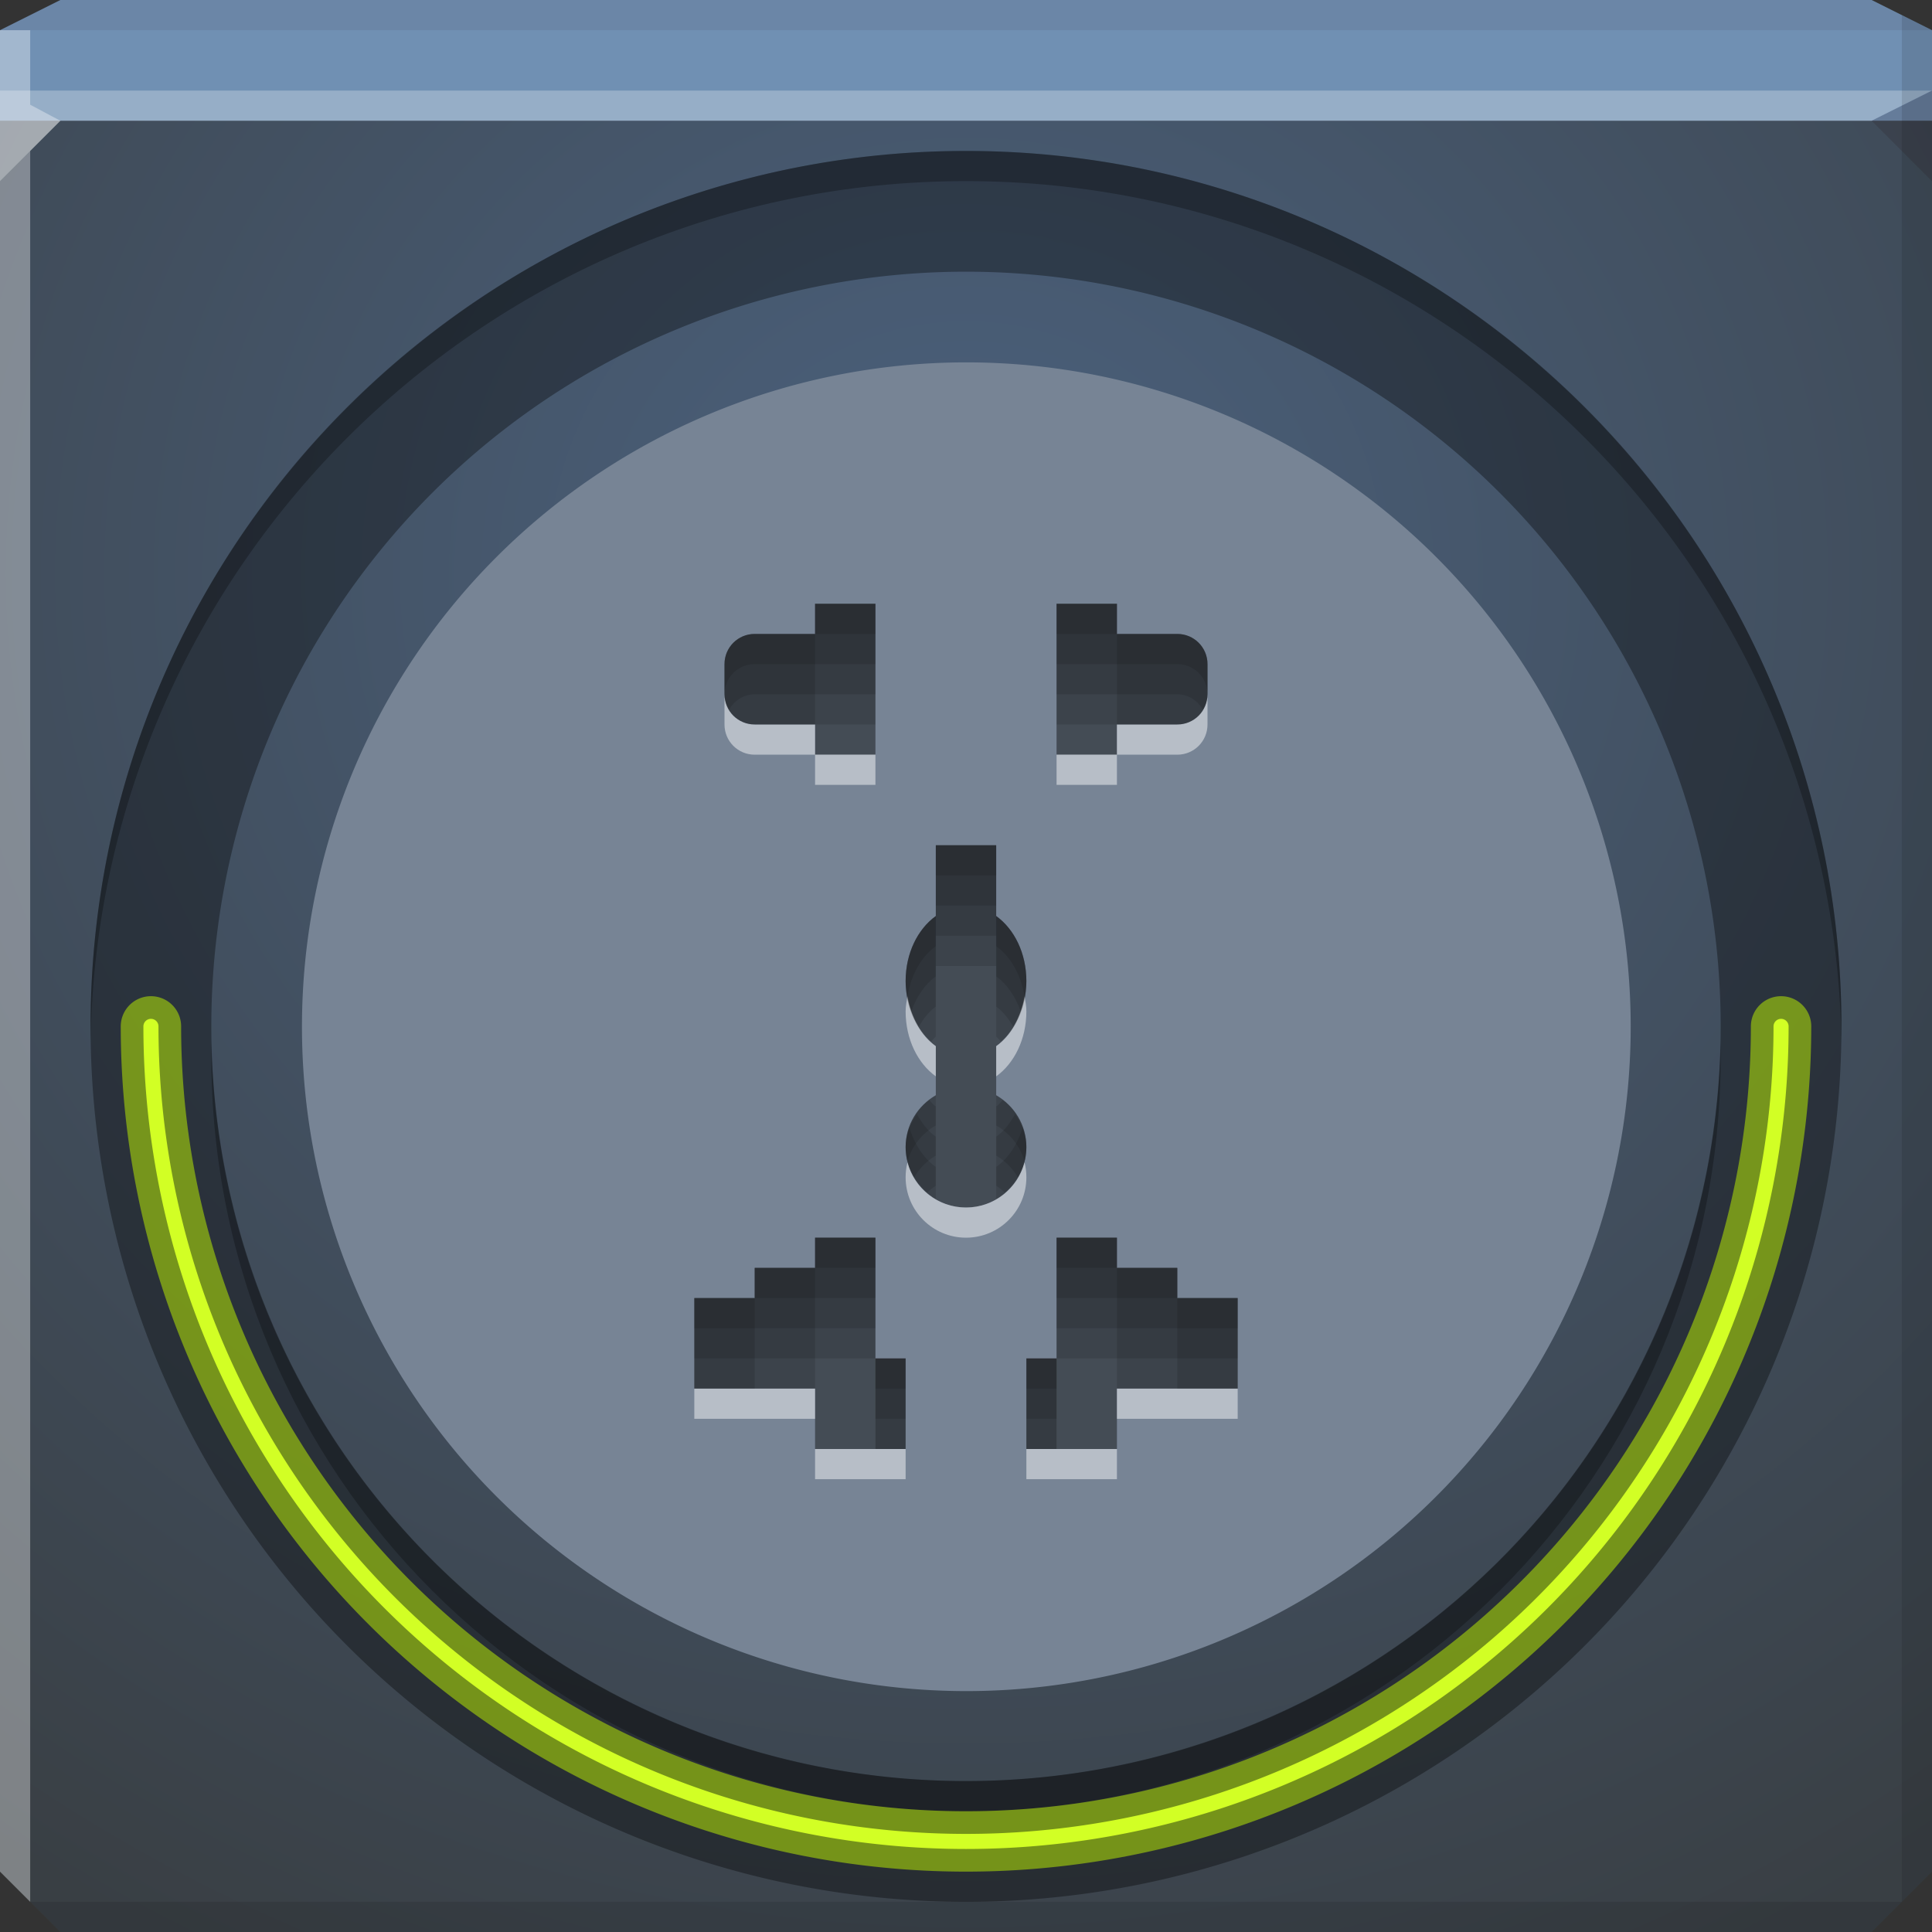 <?xml version="1.0" encoding="UTF-8" standalone="no"?>
<!-- Created with Inkscape (http://www.inkscape.org/) -->

<svg
   xmlns:dc="http://purl.org/dc/elements/1.1/"
   xmlns:cc="http://creativecommons.org/ns#"
   xmlns:rdf="http://www.w3.org/1999/02/22-rdf-syntax-ns#"
   xmlns:svg="http://www.w3.org/2000/svg"
   xmlns="http://www.w3.org/2000/svg"
   xmlns:xlink="http://www.w3.org/1999/xlink"
   xmlns:sodipodi="http://sodipodi.sourceforge.net/DTD/sodipodi-0.dtd"
   xmlns:inkscape="http://www.inkscape.org/namespaces/inkscape"
   width="64"
   height="64"
   id="svg13094"
   version="1.1"
   inkscape:version="0.48.3.1 r9886"
   sodipodi:docname="power-management.svg">
  <rect width="100%" height="100%" fill="#333333" stroke="none"/>
  <sodipodi:namedview
     id="base"
     pagecolor="#ffffff"
     bordercolor="#666666"
     borderopacity="1.0"
     inkscape:pageopacity="0"
     inkscape:pageshadow="2"
     inkscape:zoom="11.313709"
     inkscape:cx="33.942304"
     inkscape:cy="31.350222"
     inkscape:document-units="px"
     inkscape:current-layer="svg13094"
     showgrid="true"
     inkscape:snap-bbox="true"
     inkscape:bbox-paths="true"
     inkscape:bbox-nodes="true"
     inkscape:snap-bbox-edge-midpoints="true"
     inkscape:snap-bbox-midpoints="true"
     inkscape:object-paths="true"
     inkscape:snap-intersection-paths="true"
     inkscape:object-nodes="true"
     inkscape:snap-smooth-nodes="true"
     inkscape:snap-midpoints="true"
     inkscape:snap-object-midpoints="true"
     inkscape:snap-center="true"
     showguides="true"
     inkscape:guide-bbox="true"
     inkscape:window-width="1920"
     inkscape:window-height="1023"
     inkscape:window-x="-10"
     inkscape:window-y="35"
     inkscape:window-maximized="1"
     inkscape:snap-global="true"
     fit-margin-top="0"
     fit-margin-left="0"
     fit-margin-right="0"
     fit-margin-bottom="0"
     showborder="true"
     inkscape:showpageshadow="false"
     inkscape:snap-page="true">
    <inkscape:grid
       type="xygrid"
       id="grid3075"
       empspacing="5"
       visible="true"
       enabled="true"
       snapvisiblegridlinesonly="true"
       originx="1.6362304e-08px"
       originy="18px" />
  </sodipodi:namedview>
  <defs
     id="defs13096">
    <linearGradient
       id="linearGradient4059"
       inkscape:collect="always">
      <stop
         id="stop4061"
         offset="0"
         style="stop-color:#373e49;stop-opacity:1" />
      <stop
         id="stop4063"
         offset="1"
         style="stop-color:#576370;stop-opacity:1" />
    </linearGradient>
    <linearGradient
       inkscape:collect="always"
       xlink:href="#linearGradient4059"
       id="linearGradient3883"
       gradientUnits="userSpaceOnUse"
       x1="24.556"
       y1="29.125"
       x2="38.875"
       y2="43.444" />
    <linearGradient
       id="linearGradient3955">
      <stop
         offset="0"
         style="stop-color:#4b617d;stop-opacity:1;"
         id="stop3957" />
      <stop
         offset="1"
         style="stop-color:#393f44;stop-opacity:1;"
         id="stop3959" />
    </linearGradient>
    <radialGradient
       r="32"
       fy="18"
       fx="32"
       cy="18"
       cx="32"
       gradientTransform="matrix(0,1.615,-1.733,0,63.195,-32.683)"
       gradientUnits="userSpaceOnUse"
       id="radialGradient3074"
       xlink:href="#linearGradient3955"
       inkscape:collect="always" />
  </defs>
  <path
     inkscape:connector-curvature="0"
     style="color:#000000;fill:url(#radialGradient3074);fill-opacity:1;fill-rule:nonzero;stroke:none;stroke-width:2.286;marker:none;visibility:visible;display:inline;overflow:visible;enable-background:accumulate"
     d="m 0,4 0,30 0,28 2,2 30,0 30,0 2,-2 L 64,34 64,4 32,4 0,4 z"
     id="path6383" />
  <path
     inkscape:connector-curvature="0"
     style="color:#000000;fill:#7090b3;fill-opacity:1;fill-rule:nonzero;stroke:none;stroke-width:2.286;marker:none;visibility:visible;display:inline;overflow:visible;enable-background:accumulate"
     d="M 2,0 0,1 0,4 32,4 64,4 64,1 62,0 32,0 2,0 z"
     id="path6502" />
  <path
     inkscape:connector-curvature="0"
     style="fill:#ffffff;fill-opacity:0.269;fill-rule:nonzero"
     d="M 0,3 0,6 2,4 32,4 62,4 64,3 32,3 0,3 z"
     id="path4298" />
  <path
     inkscape:connector-curvature="0"
     style="fill:#1f0700;fill-opacity:0.07;fill-rule:nonzero"
     d="M 2,0 0,1 32,1 64,1 62,0 32,0 2,0 z"
     id="path4444" />
  <path
     d="M 64,6 62,4 64,3 z"
     id="path3028"
     style="fill:#1f0700;fill-opacity:0.138"
     inkscape:connector-curvature="0" />
  <path
     inkscape:connector-curvature="0"
     style="fill:#000000;fill-opacity:0.111;fill-rule:nonzero"
     d="M 63,0.5 63,34 63,63 64,62 64,34 64,1 63,0.5 z m 0,62.5 -31,0 -31,0 1,1 30,0 30,0 1,-1 z"
     id="path4366" />
  <path
     style="fill:#ffffff;fill-opacity:0.351;fill-rule:nonzero"
     d="M 0,1 0,34 0,62 1,63 1,34 1,5 2,4 1,3.469 1,1 0,1 z"
     id="path3864"
     inkscape:connector-curvature="0" />
  <g
     id="g3043"
     inkscape:export-filename="folder.png"
     inkscape:export-xdpi="90"
     inkscape:export-ydpi="90"
     transform="translate(-0.625,0.082)" />
  <g
     id="scalable"
     transform="matrix(1.039,0,0,1.039,1214.722,1878.812)"
     inkscape:label="#g3701"
     style="fill:#ffffff" />
  <path
     transform="matrix(0.917,0,0,0.917,1.75,1.917)"
     d="M 57,35 A 24,24 0 1 1 9,35 24,24 0 1 1 57,35 z"
     sodipodi:ry="24"
     sodipodi:rx="24"
     sodipodi:cy="35"
     sodipodi:cx="33"
     id="path3885"
     style="color:#000000;fill:#778495;fill-opacity:1;fill-rule:evenodd;stroke:none;stroke-width:1.333;marker:none;visibility:visible;display:inline;overflow:visible;enable-background:accumulate"
     sodipodi:type="arc" />
  <path
     inkscape:connector-curvature="0"
     style="color:#000000;fill:#000000;fill-opacity:0.428;fill-rule:nonzero;stroke:none;stroke-width:5;marker:none;visibility:visible;display:inline;overflow:visible;enable-background:accumulate"
     d="m 27,20 0,1 -2,0 c -0.554,0 -1,0.446 -1,1 l 0,1 c 0,0.554 0.446,1 1,1 l 2,0 0,1 2,0 0,-5 -2,0 z m 8,0 0,5 2,0 0,-1 2,0 c 0.554,0 1,-0.446 1,-1 l 0,-1 c 0,-0.554 -0.446,-1 -1,-1 l -2,0 0,-1 -2,0 z m -4,8 0,2.344 c -0.599,0.432 -1,1.23 -1,2.156 0,0.926 0.401,1.724 1,2.156 l 0,1.625 C 30.403,36.627 30,37.26 30,38 c 0,1.105 0.895,2 2,2 1.105,0 2,-0.895 2,-2 0,-0.74 -0.403,-1.373 -1,-1.719 l 0,-1.625 C 33.599,34.224 34,33.426 34,32.5 34,31.574 33.599,30.776 33,30.344 L 33,28 31,28 z m -4,13 0,1 -2,0 0,1 -2,0 0,3 4,0 0,2 3,0 0,-3 -1,0 0,-4 -2,0 z m 8,0 0,4 -1,0 0,3 3,0 0,-2 4,0 0,-3 -2,0 0,-1 -2,0 0,-1 -2,0 z"
     id="path4049" />
  <path
     style="color:#000000;fill:#ffffff;fill-opacity:0.471;fill-rule:nonzero;stroke:none;stroke-width:5;marker:none;visibility:visible;display:inline;overflow:visible;enable-background:accumulate"
     d="M 24 23 L 24 24 C 24 24.554 24.446 25 25 25 L 27 25 L 27 24 L 25 24 C 24.446 24 24 23.554 24 23 z M 27 25 L 27 26 L 29 26 L 29 25 L 27 25 z M 40 23 C 40 23.554 39.554 24 39 24 L 37 24 L 37 25 L 39 25 C 39.554 25 40 24.554 40 24 L 40 23 z M 37 25 L 35 25 L 35 26 L 37 26 L 37 25 z M 30.062 33 C 30.035 33.166 30 33.323 30 33.5 C 30 34.426 30.401 35.224 31 35.656 L 31 34.656 C 30.515 34.307 30.18 33.703 30.062 33 z M 33.938 33 C 33.82 33.703 33.485 34.307 33 34.656 L 33 35.656 C 33.599 35.224 34 34.426 34 33.5 C 34 33.323 33.965 33.166 33.938 33 z M 30.062 38.5 C 30.021 38.66 30 38.826 30 39 C 30 40.105 30.895 41 32 41 C 33.105 41 34 40.105 34 39 C 34 38.826 33.979 38.66 33.938 38.5 C 33.716 39.363 32.932 40 32 40 C 31.068 40 30.284 39.363 30.062 38.5 z M 23 46 L 23 47 L 27 47 L 27 46 L 23 46 z M 37 46 L 37 47 L 41 47 L 41 46 L 37 46 z M 27 48 L 27 49 L 30 49 L 30 48 L 27 48 z M 34 48 L 34 49 L 37 49 L 37 48 L 34 48 z "
     id="path4044" />
  <path
     style="opacity:1;color:#000000;fill:#000000;fill-opacity:0.117;fill-rule:nonzero;stroke:none;stroke-width:5;marker:none;visibility:visible;display:inline;overflow:visible;enable-background:accumulate"
     d="m 27,20 0,1 -2,0 c -0.554,0 -1,0.446 -1,1 l 0,1 c 0,0.554 0.446,1 1,1 l 2,0 2,0 0,-4 -2,0 z m 8,0 0,4 2,0 2,0 c 0.554,0 1,-0.446 1,-1 l 0,-1 c 0,-0.554 -0.446,-1 -1,-1 l -2,0 0,-1 -2,0 z m -4,8 0,2.344 c -0.599,0.432 -1,1.23 -1,2.156 0,0.834 0.342,1.548 0.844,2 C 30.899,34.45 30.94,34.387 31,34.344 L 31,32 l 2,0 0,2.344 C 33.06,34.387 33.101,34.45 33.156,34.5 33.658,34.048 34,33.334 34,32.5 34,31.574 33.599,30.776 33,30.344 L 33,28 31,28 z m -0.875,9.344 C 30.05,37.551 30,37.765 30,38 c 0,0.74 0.403,1.373 1,1.719 l 0,-1.062 c -0.402,-0.29 -0.713,-0.764 -0.875,-1.312 z m 3.75,0 c -0.162,0.549 -0.473,1.022 -0.875,1.312 l 0,1.062 C 33.597,39.373 34,38.74 34,38 34,37.765 33.95,37.551 33.875,37.344 z M 27,41 l 0,1 -2,0 0,1 -2,0 0,3 2,0 2,0 0,-1 2,0 0,-4 -2,0 z m 2,4 0,3 1,0 0,-3 -1,0 z m 6,-4 0,4 2,0 0,1 2,0 2,0 0,-3 -2,0 0,-1 -2,0 0,-1 -2,0 z m 0,4 -1,0 0,3 1,0 0,-3 z"
     id="path4039"
     inkscape:connector-curvature="0" />
  <path
     style="opacity:1;color:#000000;fill:#000000;fill-opacity:0.117;fill-rule:nonzero;stroke:none;stroke-width:5;marker:none;visibility:visible;display:inline;overflow:visible;enable-background:accumulate"
     d="m 27,20 0,1 -2,0 c -0.554,0 -1,0.446 -1,1 l 0,1 c 0,0.554 0.446,1 1,1 l 2,0 0,-1 2,0 0,-3 -2,0 z m 8,0 0,3 2,0 0,1 2,0 c 0.554,0 1,-0.446 1,-1 l 0,-1 c 0,-0.554 -0.446,-1 -1,-1 l -2,0 0,-1 -2,0 z m -4,8 0,2.344 c -0.599,0.432 -1,1.23 -1,2.156 0,0.574 0.178,1.081 0.438,1.5 C 30.597,33.743 30.772,33.508 31,33.344 L 31,31 l 2,0 0,2.344 C 33.228,33.508 33.403,33.743 33.562,34 33.822,33.581 34,33.074 34,32.5 34,31.574 33.599,30.776 33,30.344 L 33,28 31,28 z m -0.625,8.906 C 30.156,37.223 30,37.583 30,38 c 0,0.609 0.289,1.133 0.719,1.5 C 30.81,39.423 30.896,39.341 31,39.281 l 0,-1.625 c -0.255,-0.184 -0.457,-0.451 -0.625,-0.75 z m 3.25,0 c -0.168,0.299 -0.37,0.566 -0.625,0.75 l 0,1.625 C 33.104,39.341 33.19,39.423 33.281,39.5 33.711,39.133 34,38.609 34,38 34,37.583 33.844,37.223 33.625,36.906 z M 27,41 l 0,1 -2,0 0,1 -2,0 0,3 2,0 0,-1 2,0 0,-1 2,0 0,-3 -2,0 z m 8,0 0,3 2,0 0,1 2,0 0,1 2,0 0,-3 -2,0 0,-1 -2,0 0,-1 -2,0 z m -6,4 0,3 1,0 0,-3 -1,0 z m 5,0 0,3 1,0 0,-3 -1,0 z"
     id="path4029"
     inkscape:connector-curvature="0" />
  <path
     style="opacity:1;color:#000000;fill:#000000;fill-opacity:0.117;fill-rule:nonzero;stroke:none;stroke-width:5;marker:none;visibility:visible;display:inline;overflow:visible;enable-background:accumulate"
     d="m 27,20 0,1 -2,0 c -0.554,0 -1,0.446 -1,1 l 0,1 c 0,0.188 0.067,0.35 0.156,0.5 C 24.33,23.208 24.634,23 25,23 l 2,0 0,-1 2,0 0,-2 -2,0 z m 8,0 0,2 2,0 0,1 2,0 c 0.366,0 0.67,0.208 0.844,0.5 C 39.933,23.35 40,23.188 40,23 l 0,-1 c 0,-0.554 -0.446,-1 -1,-1 l -2,0 0,-1 -2,0 z m -4,8 0,2 2,0 0,-2 -2,0 z m 0,2.344 c -0.599,0.432 -1,1.23 -1,2.156 0,0.365 0.075,0.689 0.188,1 0.172,-0.477 0.45,-0.895 0.812,-1.156 l 0,-2 z m 2,0 0,2 C 33.363,32.605 33.64,33.023 33.812,33.5 33.925,33.189 34,32.865 34,32.5 34,31.574 33.599,30.776 33,30.344 z M 30.781,36.438 C 30.31,36.801 30,37.357 30,38 c 0,0.365 0.11,0.705 0.281,1 C 30.457,38.706 30.702,38.454 31,38.281 l 0,-1.625 C 30.916,36.596 30.857,36.512 30.781,36.438 z m 2.438,0 C 33.143,36.512 33.084,36.596 33,36.656 l 0,1.625 C 33.298,38.454 33.543,38.706 33.719,39 33.89,38.705 34,38.365 34,38 34,37.357 33.69,36.801 33.219,36.438 z M 27,41 l 0,1 -2,0 0,1 -2,0 0,2 2,0 0,-1 2,0 0,-1 2,0 0,-2 -2,0 z m 8,0 0,2 2,0 0,1 2,0 0,1 2,0 0,-2 -2,0 0,-1 -2,0 0,-1 -2,0 z m -6,4 0,2 1,0 0,-2 -1,0 z m 5,0 0,2 1,0 0,-2 -1,0 z"
     id="path4024"
     inkscape:connector-curvature="0" />
  <path
     style="opacity:1;color:#000000;fill:#000000;fill-opacity:0.117;fill-rule:nonzero;stroke:none;stroke-width:5;marker:none;visibility:visible;display:inline;overflow:visible;enable-background:accumulate"
     d="m 27,20 0,1 2,0 0,-1 -2,0 z m 0,1 -2,0 c -0.554,0 -1,0.446 -1,1 l 0,1 c 0,-0.554 0.446,-1 1,-1 l 2,0 0,-1 z m 8,-1 0,1 2,0 0,-1 -2,0 z m 2,1 0,1 2,0 c 0.554,0 1,0.446 1,1 l 0,-1 c 0,-0.554 -0.446,-1 -1,-1 l -2,0 z m -6,7 0,1 2,0 0,-1 -2,0 z m 0,2.344 c -0.599,0.432 -1,1.23 -1,2.156 0,0.177 0.035,0.334 0.062,0.5 0.118,-0.703 0.453,-1.307 0.938,-1.656 l 0,-1 z m 2,0 0,1 C 33.485,31.693 33.82,32.297 33.938,33 33.965,32.834 34,32.677 34,32.5 34,31.574 33.599,30.776 33,30.344 z m -2,5.938 C 30.403,36.627 30,37.26 30,38 c 0,0.162 0.026,0.318 0.062,0.469 0.141,-0.506 0.49,-0.928 0.938,-1.188 l 0,-1 z m 2,0 0,1 c 0.448,0.26 0.796,0.681 0.938,1.188 C 33.974,38.318 34,38.162 34,38 34,37.26 33.597,36.627 33,36.281 z M 27,41 l 0,1 2,0 0,-1 -2,0 z m 0,1 -2,0 0,1 2,0 0,-1 z m -2,1 -2,0 0,1 2,0 0,-1 z m 10,-2 0,1 2,0 0,-1 -2,0 z m 2,1 0,1 2,0 0,-1 -2,0 z m 2,1 0,1 2,0 0,-1 -2,0 z m -10,2 0,1 1,0 0,-1 -1,0 z m 5,0 0,1 1,0 0,-1 -1,0 z"
     id="rect3978"
     inkscape:connector-curvature="0" />
  <path
     sodipodi:type="arc"
     style="color:#000000;fill:none;stroke:#000000;stroke-width:3.556;stroke-linecap:round;stroke-miterlimit:4;stroke-opacity:0.348;stroke-dasharray:none;marker:none;visibility:visible;display:inline;overflow:visible;enable-background:accumulate"
     id="path4059"
     sodipodi:cx="33"
     sodipodi:cy="35"
     sodipodi:rx="24"
     sodipodi:ry="24"
     d="M 57,35 A 24,24 0 1 1 9,35 24,24 0 1 1 57,35 z"
     transform="matrix(1.125,0,0,1.125,-5.125,-5.375)" />
  <path
     style="font-size:medium;font-style:normal;font-variant:normal;font-weight:normal;font-stretch:normal;text-indent:0;text-align:start;text-decoration:none;line-height:normal;letter-spacing:normal;word-spacing:normal;text-transform:none;direction:ltr;block-progression:tb;writing-mode:lr-tb;text-anchor:start;baseline-shift:baseline;color:#000000;fill:#000000;fill-opacity:0.258;stroke:none;stroke-width:3.556;marker:none;visibility:visible;display:inline;overflow:visible;enable-background:accumulate;font-family:Sans;-inkscape-font-specification:Sans"
     d="M 32,5 C 16.007,5 3,18.007 3,34 3,34.167 2.997,34.334 3,34.5 3.267,18.736 16.174,6 32,6 47.826,6 60.733,18.736 61,34.5 61.003,34.334 61,34.167 61,34 61,18.007 47.993,5 32,5 z M 7,34.5 C 6.997,34.668 7,34.831 7,35 7,48.831 18.169,60 32,60 45.831,60 57,48.831 57,35 57,34.831 57.003,34.668 57,34.5 56.732,48.097 45.662,59 32,59 18.338,59 7.268,48.097 7,34.5 z"
     id="path4054"
     inkscape:connector-curvature="0" />
  <path
     transform="matrix(1.125,0,0,1.125,-5.125,-5.375)"
     d="m 57,35 a 24,24 0 1 1 -48,-10e-7"
     sodipodi:ry="24"
     sodipodi:rx="24"
     sodipodi:cy="35"
     sodipodi:cx="33"
     id="path3910"
     style="color:#000000;fill:none;stroke:#bef100;stroke-width:1.778;stroke-linecap:round;stroke-miterlimit:4;stroke-opacity:0.517;stroke-dasharray:none;marker:none;visibility:visible;display:inline;overflow:visible;enable-background:accumulate"
     sodipodi:type="arc"
     sodipodi:start="0"
     sodipodi:end="3.1415927"
     sodipodi:open="true" />
  <path
     transform="matrix(1.125,0,0,1.125,-5.125,-5.375)"
     d="m 57,35 a 24,24 0 1 1 -48,-10e-7"
     sodipodi:ry="24"
     sodipodi:rx="24"
     sodipodi:cy="35"
     sodipodi:cx="33"
     id="path3887"
     style="color:#000000;fill:none;stroke:#d2ff25;stroke-width:0.444;stroke-linecap:round;stroke-miterlimit:4;stroke-opacity:1;stroke-dasharray:none;marker:none;visibility:visible;display:inline;overflow:visible;enable-background:accumulate"
     sodipodi:type="arc"
     sodipodi:start="0"
     sodipodi:end="3.1415927"
     sodipodi:open="true" />
</svg>
